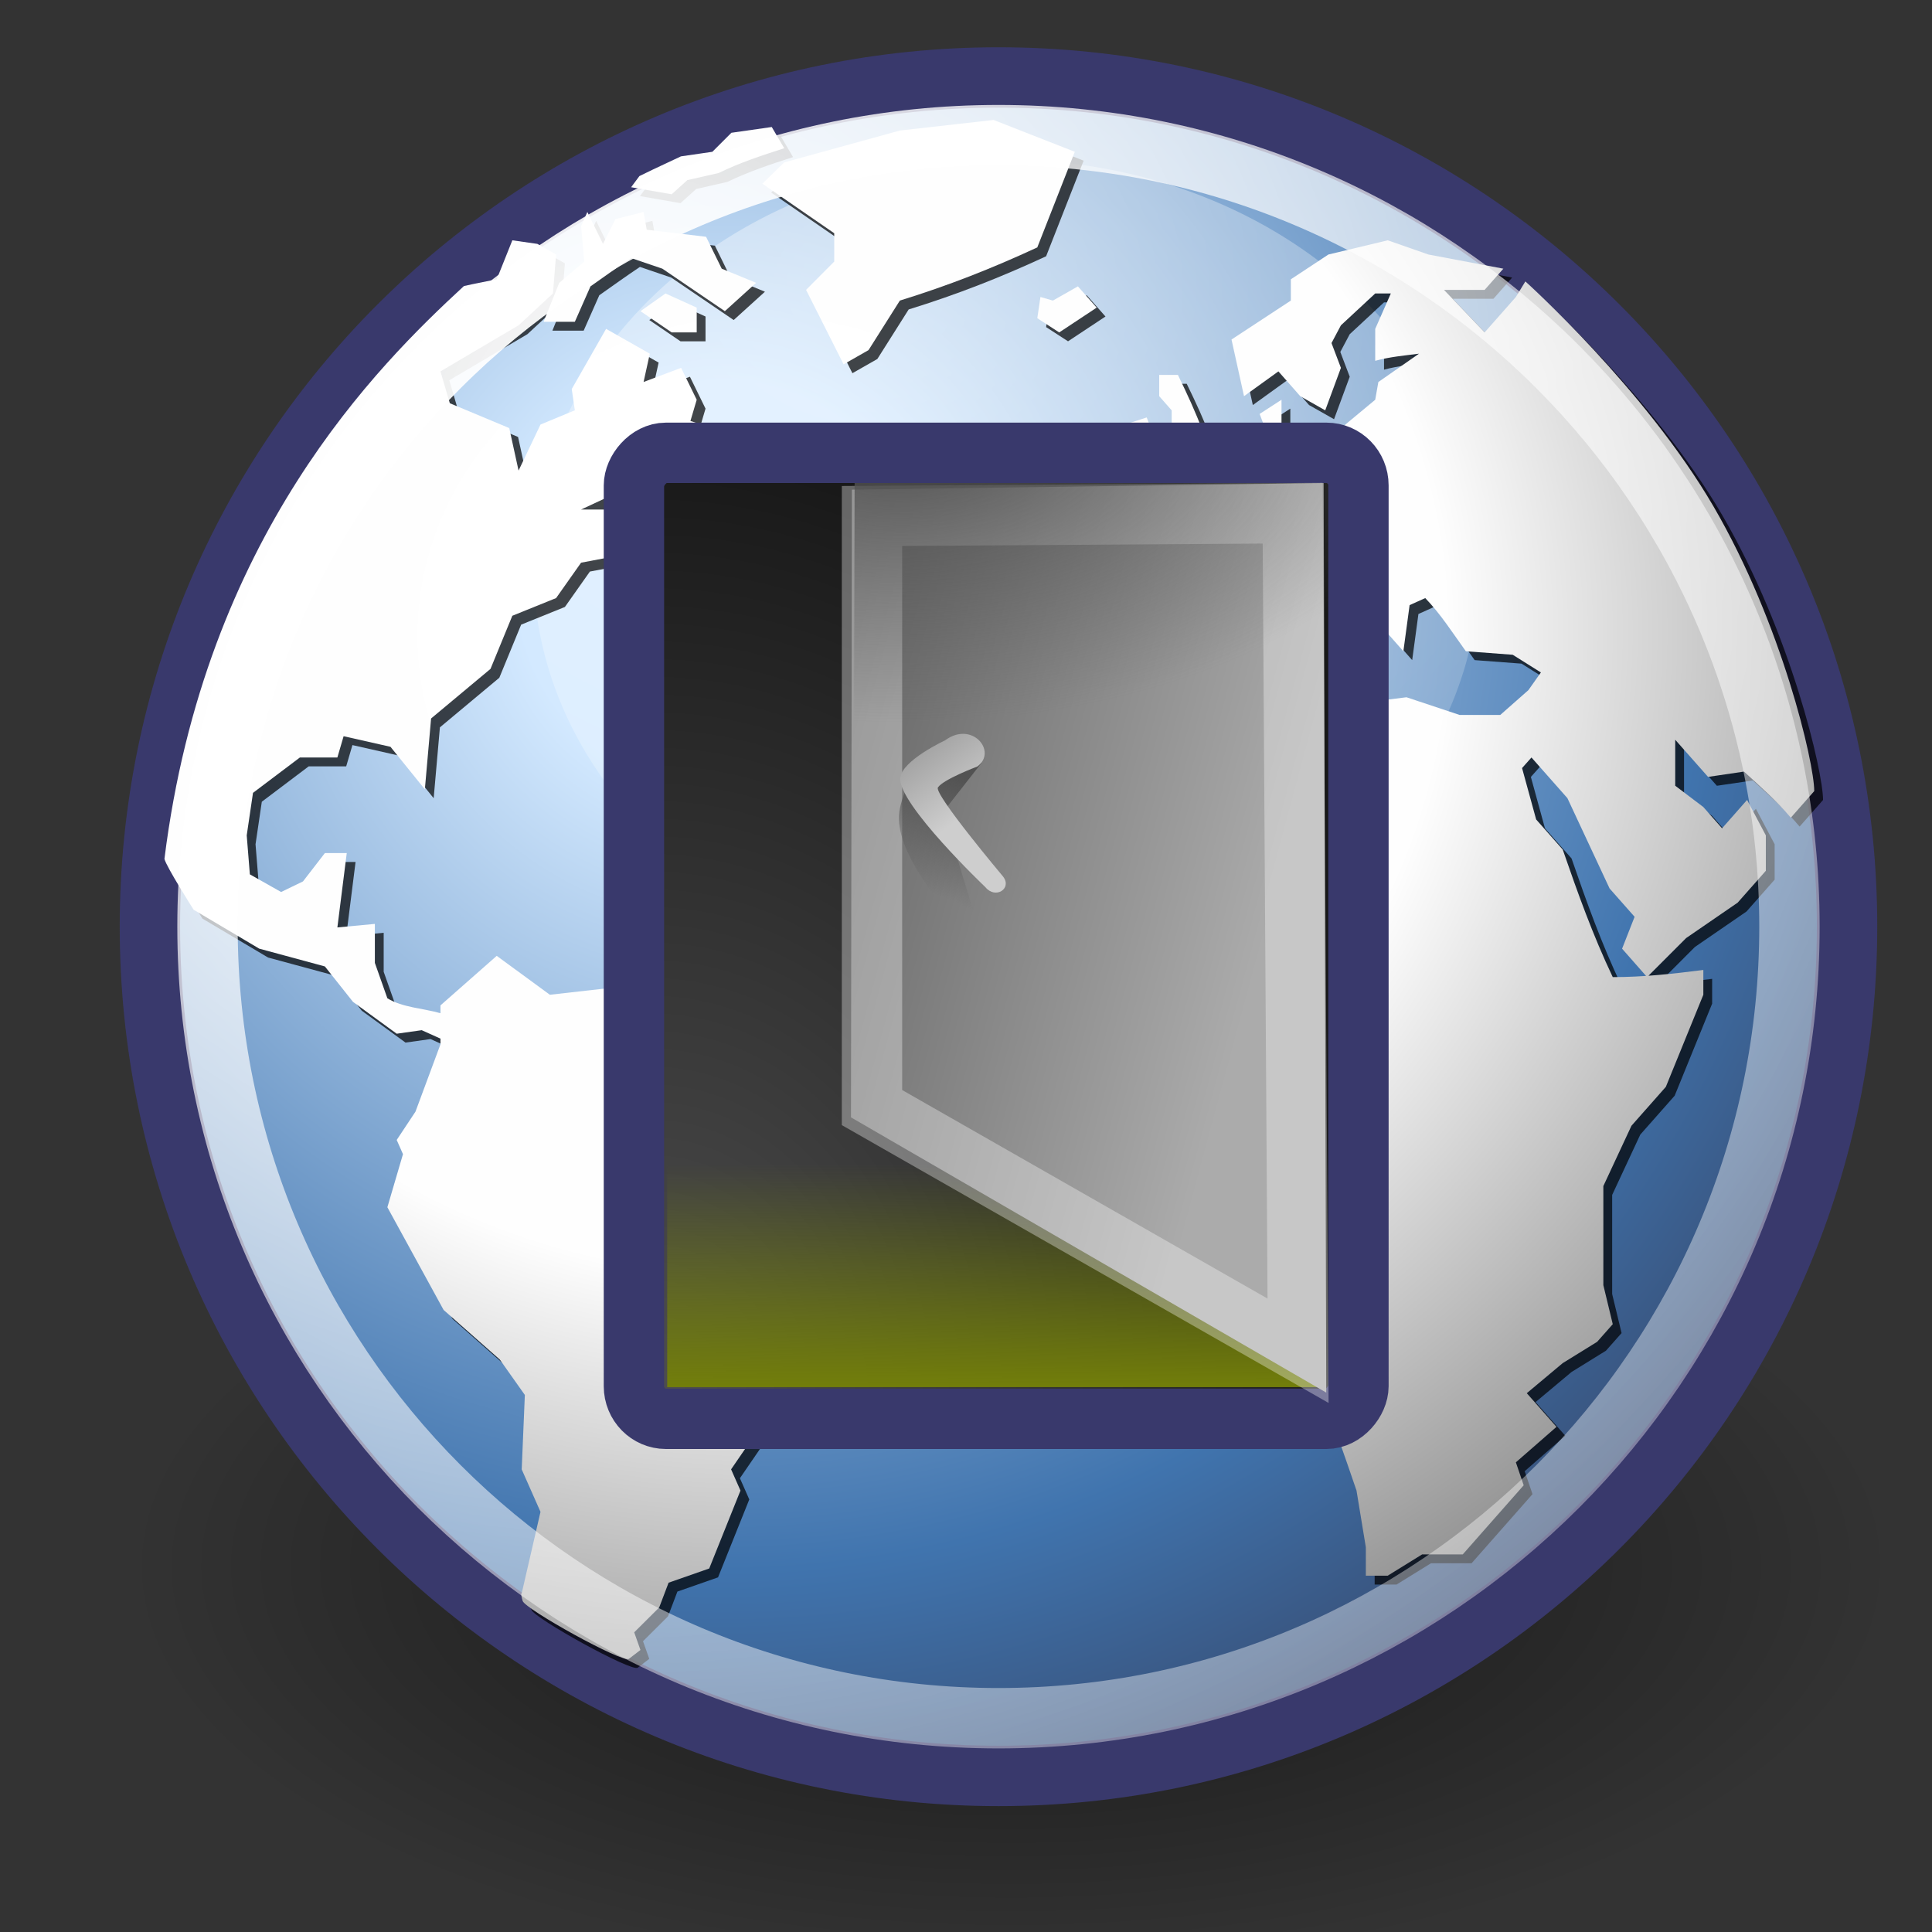<?xml version="1.0" encoding="UTF-8" standalone="no"?>
<!-- Created with Inkscape (http://www.inkscape.org/) -->
<svg
   xmlns:dc="http://purl.org/dc/elements/1.1/"
   xmlns:cc="http://web.resource.org/cc/"
   xmlns:rdf="http://www.w3.org/1999/02/22-rdf-syntax-ns#"
   xmlns:svg="http://www.w3.org/2000/svg"
   xmlns="http://www.w3.org/2000/svg"
   xmlns:xlink="http://www.w3.org/1999/xlink"
   xmlns:sodipodi="http://sodipodi.sourceforge.net/DTD/sodipodi-0.dtd"
   xmlns:inkscape="http://www.inkscape.org/namespaces/inkscape"
   width="32"
   height="32"
   id="svg3440"
   sodipodi:version="0.32"
   inkscape:version="0.45"
   sodipodi:docbase="/home/jimmac/src/cvs/gnome/nld-ui/trunk/tango-yast2-theme/icons/32x32/apps"
   sodipodi:docname="yast-proxy.svg"
   inkscape:output_extension="org.inkscape.output.svg.inkscape"
   version="1.0">
  <rect width="100%" height="100%" fill="#333333" stroke="none"/>
  <defs
     id="defs3">
    <linearGradient
       id="linearGradient9830">
      <stop
         id="stop9832"
         offset="0"
         style="stop-color:#505050;stop-opacity:1;" />
      <stop
         id="stop9834"
         offset="1"
         style="stop-color:#181818;stop-opacity:1;" />
    </linearGradient>
    <radialGradient
       gradientUnits="userSpaceOnUse"
       gradientTransform="matrix(0.757,0,0,1.007,-81.778,-17.145)"
       r="16.322"
       fy="40.545"
       fx="93.78"
       cy="40.545"
       cx="93.78"
       id="radialGradient9836"
       xlink:href="#linearGradient9830"
       inkscape:collect="always" />
    <linearGradient
       id="linearGradient9842"
       inkscape:collect="always">
      <stop
         id="stop9844"
         offset="0"
         style="stop-color:#727e0a;stop-opacity:1;" />
      <stop
         id="stop9846"
         offset="1"
         style="stop-color:#727e0a;stop-opacity:0;" />
    </linearGradient>
    <linearGradient
       gradientTransform="matrix(0.36,0,0,0.237,-27.138,12.613)"
       gradientUnits="userSpaceOnUse"
       y2="28.113"
       x2="30.936"
       y1="43.757"
       x1="30.936"
       id="linearGradient9848"
       xlink:href="#linearGradient9842"
       inkscape:collect="always" />
    <linearGradient
       id="linearGradient9854">
      <stop
         id="stop9856"
         offset="0"
         style="stop-color:#4e4e4e;stop-opacity:1;" />
      <stop
         id="stop9858"
         offset="1"
         style="stop-color:#ababab;stop-opacity:1;" />
    </linearGradient>
    <linearGradient
       gradientUnits="userSpaceOnUse"
       y2="27.759"
       x2="18.031"
       y1="19.804"
       x1="46.846"
       id="linearGradient9864"
       xlink:href="#linearGradient9854"
       inkscape:collect="always"
       gradientTransform="matrix(-0.359,0,0,0.368,27.015,6.876)" />
    <linearGradient
       id="linearGradient9868">
      <stop
         style="stop-color:#4e4e4e;stop-opacity:1;"
         offset="0"
         id="stop9870" />
      <stop
         style="stop-color:#616161;stop-opacity:0;"
         offset="1"
         id="stop9872" />
    </linearGradient>
    <radialGradient
       gradientUnits="userSpaceOnUse"
       gradientTransform="matrix(-0.921,0,0,0.5,40.591,3.536)"
       r="9.723"
       fy="7.14"
       fx="27.884"
       cy="7.14"
       cx="27.884"
       id="radialGradient9876"
       xlink:href="#linearGradient9868"
       inkscape:collect="always" />
    <linearGradient
       id="linearGradient9880"
       inkscape:collect="always">
      <stop
         id="stop9882"
         offset="0"
         style="stop-color:#525252;stop-opacity:1;" />
      <stop
         id="stop9884"
         offset="1"
         style="stop-color:#525252;stop-opacity:0;" />
    </linearGradient>
    <linearGradient
       gradientTransform="matrix(-0.332,0,0,0.332,26.48,6.495)"
       gradientUnits="userSpaceOnUse"
       y2="24.765"
       x2="34.007"
       y1="19.108"
       x1="31.853"
       id="linearGradient9886"
       xlink:href="#linearGradient9880"
       inkscape:collect="always" />
    <linearGradient
       id="linearGradient9896">
      <stop
         id="stop9898"
         offset="0"
         style="stop-color:#cecece;stop-opacity:1;" />
      <stop
         id="stop9900"
         offset="1"
         style="stop-color:#9e9e9e;stop-opacity:1;" />
    </linearGradient>
    <linearGradient
       gradientUnits="userSpaceOnUse"
       y2="18.064"
       x2="33.711"
       y1="21.511"
       x1="31.079"
       id="linearGradient9902"
       xlink:href="#linearGradient9896"
       inkscape:collect="always"
       gradientTransform="matrix(-0.332,0,0,0.332,26.109,6.495)" />
    <linearGradient
       id="linearGradient4750">
      <stop
         style="stop-color:#ffffff;stop-opacity:1;"
         offset="0"
         id="stop4752" />
      <stop
         style="stop-color:#fefefe;stop-opacity:1;"
         offset="0.379"
         id="stop4758" />
      <stop
         style="stop-color:#1d1d1d;stop-opacity:1;"
         offset="1"
         id="stop4754" />
    </linearGradient>
    <linearGradient
       inkscape:collect="always"
       id="linearGradient4350">
      <stop
         style="stop-color:#ffffff;stop-opacity:1;"
         offset="0"
         id="stop4352" />
      <stop
         style="stop-color:#ffffff;stop-opacity:0;"
         offset="1"
         id="stop4354" />
    </linearGradient>
    <linearGradient
       id="linearGradient4126">
      <stop
         style="stop-color:#ffffff;stop-opacity:1;"
         offset="0"
         id="stop4128" />
      <stop
         style="stop-color:#ffffff;stop-opacity:0.165;"
         offset="1"
         id="stop4130" />
    </linearGradient>
    <linearGradient
       inkscape:collect="always"
       id="linearGradient4114">
      <stop
         style="stop-color:#000000;stop-opacity:1;"
         offset="0"
         id="stop4116" />
      <stop
         style="stop-color:#000000;stop-opacity:0;"
         offset="1"
         id="stop4118" />
    </linearGradient>
    <linearGradient
       id="linearGradient3962">
      <stop
         style="stop-color:#d3e9ff;stop-opacity:1;"
         offset="0"
         id="stop3964" />
      <stop
         style="stop-color:#d3e9ff;stop-opacity:1;"
         offset="0.155"
         id="stop4134" />
      <stop
         style="stop-color:#4074ae;stop-opacity:1;"
         offset="0.75"
         id="stop4346" />
      <stop
         style="stop-color:#36486c;stop-opacity:1;"
         offset="1"
         id="stop3966" />
    </linearGradient>
    <radialGradient
       inkscape:collect="always"
       xlink:href="#linearGradient3962"
       id="radialGradient3968"
       gradientTransform="matrix(0.725,0,0,0.725,-1.271,-1.688)"
       cx="18.248"
       cy="15.716"
       fx="18.248"
       fy="15.716"
       r="29.993"
       gradientUnits="userSpaceOnUse" />
    <radialGradient
       inkscape:collect="always"
       xlink:href="#linearGradient4114"
       id="radialGradient4120"
       gradientTransform="scale(1.644,0.608)"
       cx="15.116"
       cy="63.965"
       fx="15.116"
       fy="63.965"
       r="12.289"
       gradientUnits="userSpaceOnUse" />
    <radialGradient
       inkscape:collect="always"
       xlink:href="#linearGradient4126"
       id="radialGradient4132"
       gradientTransform="matrix(0.712,0,0,0.712,-0.949,-1.381)"
       cx="15.601"
       cy="12.142"
       fx="15.601"
       fy="12.142"
       r="43.527"
       gradientUnits="userSpaceOnUse" />
    <radialGradient
       inkscape:collect="always"
       xlink:href="#linearGradient4350"
       id="radialGradient4356"
       gradientTransform="scale(1.18,0.848)"
       cx="11.827"
       cy="10.476"
       fx="11.827"
       fy="10.476"
       r="32.665"
       gradientUnits="userSpaceOnUse" />
    <radialGradient
       inkscape:collect="always"
       xlink:href="#linearGradient4750"
       id="radialGradient4756"
       gradientTransform="scale(1.037,0.964)"
       cx="18.634"
       cy="17.486"
       fx="18.934"
       fy="17.81"
       r="40.693"
       gradientUnits="userSpaceOnUse" />
    <radialGradient
       r="40.693"
       fy="17.81"
       fx="18.934"
       cy="17.486"
       cx="18.634"
       gradientTransform="scale(1.037,0.964)"
       gradientUnits="userSpaceOnUse"
       id="radialGradient1460"
       xlink:href="#linearGradient4750"
       inkscape:collect="always" />
    <radialGradient
       r="40.693"
       fy="17.81"
       fx="18.934"
       cy="17.486"
       cx="18.634"
       gradientTransform="scale(1.037,0.964)"
       gradientUnits="userSpaceOnUse"
       id="radialGradient1462"
       xlink:href="#linearGradient4750"
       inkscape:collect="always" />
    <radialGradient
       r="40.693"
       fy="17.81"
       fx="18.934"
       cy="17.486"
       cx="18.634"
       gradientTransform="scale(1.037,0.964)"
       gradientUnits="userSpaceOnUse"
       id="radialGradient1466"
       xlink:href="#linearGradient4750"
       inkscape:collect="always" />
    <radialGradient
       r="40.693"
       fy="17.81"
       fx="18.934"
       cy="17.486"
       cx="18.634"
       gradientTransform="scale(1.037,0.964)"
       gradientUnits="userSpaceOnUse"
       id="radialGradient1468"
       xlink:href="#linearGradient4750"
       inkscape:collect="always" />
    <radialGradient
       r="40.693"
       fy="17.81"
       fx="18.934"
       cy="17.486"
       cx="18.634"
       gradientTransform="scale(1.037,0.964)"
       gradientUnits="userSpaceOnUse"
       id="radialGradient1470"
       xlink:href="#linearGradient4750"
       inkscape:collect="always" />
    <radialGradient
       r="40.693"
       fy="17.81"
       fx="18.934"
       cy="17.486"
       cx="18.634"
       gradientTransform="scale(1.037,0.964)"
       gradientUnits="userSpaceOnUse"
       id="radialGradient1474"
       xlink:href="#linearGradient4750"
       inkscape:collect="always" />
    <radialGradient
       r="40.693"
       fy="17.81"
       fx="18.934"
       cy="17.486"
       cx="18.634"
       gradientTransform="scale(1.037,0.964)"
       gradientUnits="userSpaceOnUse"
       id="radialGradient1476"
       xlink:href="#linearGradient4750"
       inkscape:collect="always" />
    <radialGradient
       r="40.693"
       fy="17.81"
       fx="18.934"
       cy="17.486"
       cx="18.634"
       gradientTransform="scale(1.037,0.964)"
       gradientUnits="userSpaceOnUse"
       id="radialGradient1478"
       xlink:href="#linearGradient4750"
       inkscape:collect="always" />
    <radialGradient
       r="40.693"
       fy="17.81"
       fx="18.934"
       cy="17.486"
       cx="18.634"
       gradientTransform="scale(1.037,0.964)"
       gradientUnits="userSpaceOnUse"
       id="radialGradient1482"
       xlink:href="#linearGradient4750"
       inkscape:collect="always" />
    <radialGradient
       r="40.693"
       fy="17.81"
       fx="18.934"
       cy="17.486"
       cx="18.634"
       gradientTransform="scale(1.037,0.964)"
       gradientUnits="userSpaceOnUse"
       id="radialGradient1484"
       xlink:href="#linearGradient4750"
       inkscape:collect="always" />
    <radialGradient
       r="40.693"
       fy="17.81"
       fx="18.934"
       cy="17.486"
       cx="18.634"
       gradientTransform="scale(1.037,0.964)"
       gradientUnits="userSpaceOnUse"
       id="radialGradient1486"
       xlink:href="#linearGradient4750"
       inkscape:collect="always" />
    <radialGradient
       r="40.693"
       fy="17.81"
       fx="18.934"
       cy="17.486"
       cx="18.634"
       gradientTransform="scale(1.037,0.964)"
       gradientUnits="userSpaceOnUse"
       id="radialGradient1490"
       xlink:href="#linearGradient4750"
       inkscape:collect="always" />
    <radialGradient
       r="40.693"
       fy="17.81"
       fx="18.934"
       cy="17.486"
       cx="18.634"
       gradientTransform="scale(1.037,0.964)"
       gradientUnits="userSpaceOnUse"
       id="radialGradient1492"
       xlink:href="#linearGradient4750"
       inkscape:collect="always" />
    <radialGradient
       r="40.693"
       fy="17.81"
       fx="18.934"
       cy="17.486"
       cx="18.634"
       gradientTransform="scale(1.037,0.964)"
       gradientUnits="userSpaceOnUse"
       id="radialGradient1494"
       xlink:href="#linearGradient4750"
       inkscape:collect="always" />
    <radialGradient
       r="40.693"
       fy="17.81"
       fx="18.934"
       cy="17.486"
       cx="18.634"
       gradientTransform="scale(1.037,0.964)"
       gradientUnits="userSpaceOnUse"
       id="radialGradient1498"
       xlink:href="#linearGradient4750"
       inkscape:collect="always" />
    <radialGradient
       r="40.693"
       fy="17.81"
       fx="18.934"
       cy="17.486"
       cx="18.634"
       gradientTransform="scale(1.037,0.964)"
       gradientUnits="userSpaceOnUse"
       id="radialGradient1500"
       xlink:href="#linearGradient4750"
       inkscape:collect="always" />
    <radialGradient
       r="40.693"
       fy="17.81"
       fx="18.934"
       cy="17.486"
       cx="18.634"
       gradientTransform="scale(1.037,0.964)"
       gradientUnits="userSpaceOnUse"
       id="radialGradient1502"
       xlink:href="#linearGradient4750"
       inkscape:collect="always" />
    <radialGradient
       r="40.693"
       fy="17.81"
       fx="18.934"
       cy="17.486"
       cx="18.634"
       gradientTransform="scale(1.037,0.964)"
       gradientUnits="userSpaceOnUse"
       id="radialGradient1506"
       xlink:href="#linearGradient4750"
       inkscape:collect="always" />
    <radialGradient
       r="40.693"
       fy="17.81"
       fx="18.934"
       cy="17.486"
       cx="18.634"
       gradientTransform="scale(1.037,0.964)"
       gradientUnits="userSpaceOnUse"
       id="radialGradient1508"
       xlink:href="#linearGradient4750"
       inkscape:collect="always" />
    <radialGradient
       r="40.693"
       fy="17.81"
       fx="18.934"
       cy="17.486"
       cx="18.634"
       gradientTransform="scale(1.037,0.964)"
       gradientUnits="userSpaceOnUse"
       id="radialGradient1510"
       xlink:href="#linearGradient4750"
       inkscape:collect="always" />
    <radialGradient
       r="40.693"
       fy="17.81"
       fx="18.934"
       cy="17.486"
       cx="18.634"
       gradientTransform="scale(1.037,0.964)"
       gradientUnits="userSpaceOnUse"
       id="radialGradient1514"
       xlink:href="#linearGradient4750"
       inkscape:collect="always" />
    <radialGradient
       r="40.693"
       fy="17.81"
       fx="18.934"
       cy="17.486"
       cx="18.634"
       gradientTransform="scale(1.037,0.964)"
       gradientUnits="userSpaceOnUse"
       id="radialGradient1516"
       xlink:href="#linearGradient4750"
       inkscape:collect="always" />
    <radialGradient
       r="40.693"
       fy="17.81"
       fx="18.934"
       cy="17.486"
       cx="18.634"
       gradientTransform="scale(1.037,0.964)"
       gradientUnits="userSpaceOnUse"
       id="radialGradient1518"
       xlink:href="#linearGradient4750"
       inkscape:collect="always" />
    <radialGradient
       r="40.693"
       fy="17.81"
       fx="18.934"
       cy="17.486"
       cx="18.634"
       gradientTransform="scale(1.037,0.964)"
       gradientUnits="userSpaceOnUse"
       id="radialGradient1522"
       xlink:href="#linearGradient4750"
       inkscape:collect="always" />
    <radialGradient
       r="40.693"
       fy="17.81"
       fx="18.934"
       cy="17.486"
       cx="18.634"
       gradientTransform="scale(1.037,0.964)"
       gradientUnits="userSpaceOnUse"
       id="radialGradient1524"
       xlink:href="#linearGradient4750"
       inkscape:collect="always" />
    <radialGradient
       r="40.693"
       fy="17.81"
       fx="18.934"
       cy="17.486"
       cx="18.634"
       gradientTransform="scale(1.037,0.964)"
       gradientUnits="userSpaceOnUse"
       id="radialGradient1526"
       xlink:href="#linearGradient4750"
       inkscape:collect="always" />
    <radialGradient
       r="40.693"
       fy="17.81"
       fx="18.934"
       cy="17.486"
       cx="18.634"
       gradientTransform="scale(1.037,0.964)"
       gradientUnits="userSpaceOnUse"
       id="radialGradient1528"
       xlink:href="#linearGradient4750"
       inkscape:collect="always" />
    <radialGradient
       r="40.693"
       fy="17.81"
       fx="18.934"
       cy="17.486"
       cx="18.634"
       gradientTransform="scale(1.037,0.964)"
       gradientUnits="userSpaceOnUse"
       id="radialGradient1530"
       xlink:href="#linearGradient4750"
       inkscape:collect="always" />
    <radialGradient
       r="40.693"
       fy="17.81"
       fx="18.934"
       cy="17.486"
       cx="18.634"
       gradientTransform="scale(1.037,0.964)"
       gradientUnits="userSpaceOnUse"
       id="radialGradient1532"
       xlink:href="#linearGradient4750"
       inkscape:collect="always" />
    <radialGradient
       r="40.693"
       fy="17.81"
       fx="18.934"
       cy="17.486"
       cx="18.634"
       gradientTransform="scale(1.037,0.964)"
       gradientUnits="userSpaceOnUse"
       id="radialGradient1534"
       xlink:href="#linearGradient4750"
       inkscape:collect="always" />
    <radialGradient
       r="40.693"
       fy="17.81"
       fx="18.934"
       cy="17.486"
       cx="18.634"
       gradientTransform="scale(1.037,0.964)"
       gradientUnits="userSpaceOnUse"
       id="radialGradient1536"
       xlink:href="#linearGradient4750"
       inkscape:collect="always" />
    <radialGradient
       r="40.693"
       fy="17.81"
       fx="18.934"
       cy="17.486"
       cx="18.634"
       gradientTransform="scale(1.037,0.964)"
       gradientUnits="userSpaceOnUse"
       id="radialGradient1538"
       xlink:href="#linearGradient4750"
       inkscape:collect="always" />
    <radialGradient
       r="40.693"
       fy="17.81"
       fx="18.934"
       cy="17.486"
       cx="18.634"
       gradientTransform="scale(1.037,0.964)"
       gradientUnits="userSpaceOnUse"
       id="radialGradient1540"
       xlink:href="#linearGradient4750"
       inkscape:collect="always" />
    <radialGradient
       r="40.693"
       fy="17.81"
       fx="18.934"
       cy="17.486"
       cx="18.634"
       gradientTransform="scale(1.037,0.964)"
       gradientUnits="userSpaceOnUse"
       id="radialGradient1542"
       xlink:href="#linearGradient4750"
       inkscape:collect="always" />
    <radialGradient
       r="40.693"
       fy="17.81"
       fx="18.934"
       cy="17.486"
       cx="18.634"
       gradientTransform="scale(1.037,0.964)"
       gradientUnits="userSpaceOnUse"
       id="radialGradient1544"
       xlink:href="#linearGradient4750"
       inkscape:collect="always" />
    <radialGradient
       r="40.693"
       fy="17.81"
       fx="18.934"
       cy="17.486"
       cx="18.634"
       gradientTransform="scale(1.037,0.964)"
       gradientUnits="userSpaceOnUse"
       id="radialGradient1546"
       xlink:href="#linearGradient4750"
       inkscape:collect="always" />
    <radialGradient
       r="40.693"
       fy="17.81"
       fx="18.934"
       cy="17.486"
       cx="18.634"
       gradientTransform="scale(1.037,0.964)"
       gradientUnits="userSpaceOnUse"
       id="radialGradient1550"
       xlink:href="#linearGradient4750"
       inkscape:collect="always" />
    <radialGradient
       r="40.693"
       fy="17.81"
       fx="18.934"
       cy="17.486"
       cx="18.634"
       gradientTransform="scale(1.037,0.964)"
       gradientUnits="userSpaceOnUse"
       id="radialGradient1552"
       xlink:href="#linearGradient4750"
       inkscape:collect="always" />
    <radialGradient
       r="40.693"
       fy="17.81"
       fx="18.934"
       cy="17.486"
       cx="18.634"
       gradientTransform="scale(1.037,0.964)"
       gradientUnits="userSpaceOnUse"
       id="radialGradient1554"
       xlink:href="#linearGradient4750"
       inkscape:collect="always" />
    <radialGradient
       r="40.693"
       fy="17.81"
       fx="18.934"
       cy="17.486"
       cx="18.634"
       gradientTransform="scale(1.037,0.964)"
       gradientUnits="userSpaceOnUse"
       id="radialGradient1558"
       xlink:href="#linearGradient4750"
       inkscape:collect="always" />
  </defs>
  <sodipodi:namedview
     id="base"
     pagecolor="#ffffff"
     bordercolor="#666666"
     borderopacity="0.173"
     inkscape:pageopacity="0.0"
     inkscape:pageshadow="2"
     inkscape:zoom="1"
     inkscape:cx="28.057879"
     inkscape:cy="20.635616"
     inkscape:current-layer="layer1"
     showgrid="false"
     inkscape:grid-bbox="true"
     inkscape:document-units="px"
     inkscape:window-width="872"
     inkscape:window-height="695"
     inkscape:window-x="726"
     inkscape:window-y="299"
     inkscape:showpageshadow="false"
     width="32px"
     height="32px" />
  <g
     id="layer1"
     inkscape:label="Layer 1"
     inkscape:groupmode="layer">
    <path
       sodipodi:type="arc"
       style="opacity:0.583;fill:url(#radialGradient4120);fill-opacity:1;stroke:none;stroke-opacity:1"
       id="path4112"
       sodipodi:cx="24.849752"
       sodipodi:cy="38.908627"
       sodipodi:rx="20.203051"
       sodipodi:ry="7.4751287"
       d="M 45.053 38.909 A 20.203 7.475 0 1 1  4.647,38.909 A 20.203 7.475 0 1 1  45.053 38.909 z"
       transform="matrix(0.725,0,0,0.902,-1.271,-9.139)" />
    <path
       style="fill:url(#radialGradient3968);fill-opacity:1;fill-rule:nonzero;stroke:#39396c;stroke-width:1;stroke-miterlimit:4;stroke-opacity:1"
       d="M 30.593,15.348 C 30.593,23.117 24.3,29.415 16.538,29.415 C 8.776,29.415 2.483,23.117 2.483,15.348 C 2.483,7.58 8.776,1.283 16.538,1.283 C 24.3,1.283 30.593,7.58 30.593,15.348 L 30.593,15.348 z "
       id="path3214" />
    <path
       sodipodi:type="arc"
       style="opacity:0.422;fill:url(#radialGradient4356);fill-opacity:1;stroke:none;stroke-opacity:1"
       id="path4348"
       sodipodi:cx="17.778685"
       sodipodi:cy="15.271057"
       sodipodi:rx="12.929953"
       sodipodi:ry="9.2934036"
       d="M 30.709 15.271 A 12.93 9.293 0 1 1  4.849,15.271 A 12.93 9.293 0 1 1  30.709 15.271 z"
       transform="matrix(0.606,0,0,0.725,5.896,-1.688)" />
    <g
       id="g4136"
       style="fill:#000000;fill-opacity:0.713;fill-rule:nonzero;stroke:none;stroke-miterlimit:4"
       transform="matrix(0.712,0,0,0.713,-1.183,-1.519)">
      <g
         id="g4138">
        <g
           id="g4142">
          <path
             d="M 44.071,20.714 C 44.071,20.977 44.071,20.714 44.071,20.714 L 43.526,21.332 C 43.192,20.938 42.817,20.607 42.437,20.261 L 41.601,20.384 L 40.837,19.521 L 40.837,20.589 L 41.491,21.084 L 41.927,21.578 L 42.509,20.919 C 42.655,21.194 42.8,21.468 42.945,21.743 L 42.945,22.565 L 42.29,23.305 L 41.091,24.128 L 40.183,25.035 L 39.601,24.375 L 39.892,23.634 L 39.31,22.976 L 38.329,20.878 L 37.493,19.933 L 37.274,20.179 L 37.602,21.373 L 38.22,22.072 C 38.572,23.089 38.921,24.062 39.384,25.035 C 40.102,25.035 40.778,24.959 41.491,24.869 L 41.491,25.445 L 40.619,27.584 L 39.819,28.488 L 39.165,29.889 C 39.165,30.656 39.165,31.424 39.165,32.191 L 39.384,33.098 L 39.02,33.508 L 38.22,34.002 L 37.384,34.701 L 38.075,35.483 L 37.13,36.307 L 37.312,36.84 L 35.894,38.446 L 34.949,38.446 L 34.149,38.94 L 33.64,38.94 L 33.64,38.281 L 33.423,36.963 C 33.142,36.137 32.849,35.316 32.551,34.496 C 32.551,33.891 32.587,33.291 32.623,32.686 L 32.987,31.863 L 32.477,30.875 L 32.515,29.518 L 31.823,28.736 L 32.169,27.605 L 31.606,26.967 L 30.624,26.967 L 30.297,26.597 L 29.316,27.215 L 28.916,26.761 L 28.007,27.543 C 27.39,26.843 26.771,26.144 26.153,25.445 L 25.427,23.716 L 26.081,22.73 L 25.718,22.319 L 26.517,20.425 C 27.173,19.609 27.858,18.826 28.552,18.04 L 29.788,17.711 L 31.169,17.547 L 32.114,17.794 L 33.459,19.15 L 33.932,18.616 L 34.585,18.534 L 35.821,18.945 L 36.767,18.945 L 37.421,18.369 L 37.712,17.958 L 37.057,17.547 L 35.966,17.465 C 35.663,17.045 35.382,16.603 35.022,16.23 L 34.658,16.394 L 34.513,17.465 L 33.858,16.724 L 33.714,15.9 L 32.987,15.326 L 32.695,15.326 L 33.423,16.148 L 33.132,16.888 L 32.551,17.052 L 32.914,16.312 L 32.259,15.984 L 31.678,15.326 L 30.587,15.572 L 30.442,15.9 L 29.788,16.312 L 29.425,17.218 L 28.516,17.67 L 28.116,17.218 L 27.68,17.218 L 27.68,15.736 L 28.626,15.242 L 29.352,15.242 L 29.206,14.667 L 28.626,14.091 L 29.606,13.885 L 30.151,13.268 L 30.587,12.527 L 31.387,12.527 L 31.169,11.952 L 31.678,11.623 L 31.678,12.281 L 32.768,12.527 L 33.858,11.623 L 33.931,11.211 L 34.876,10.553 C 34.534,10.596 34.192,10.627 33.858,10.718 L 33.858,9.977 L 34.221,9.154 L 33.858,9.154 L 33.06,9.894 L 32.841,10.306 L 33.06,10.882 L 32.695,11.869 L 32.114,11.54 L 31.606,10.964 L 30.806,11.54 L 30.515,10.224 L 31.895,9.319 L 31.895,8.825 L 32.769,8.249 L 34.149,7.919 L 35.095,8.249 L 36.839,8.578 L 36.403,9.071 L 35.458,9.071 L 36.403,10.059 L 37.13,9.236 L 37.351,8.874 C 37.351,8.874 40.138,11.373 41.73,14.105 C 43.323,16.838 44.071,20.06 44.071,20.714 z "
             id="path4144" />
        </g>
      </g>
      <g
         id="g4146">
        <g
           id="g4150">
          <path
             d="M 26.07,9.236 L 25.997,9.729 L 26.507,10.059 L 27.378,9.483 L 26.942,8.989 L 26.36,9.319 L 26.07,9.236"
             id="path4152" />
        </g>
      </g>
      <g
         id="g4154">
        <g
           id="g4158">
          <path
             d="M 26.87,5.863 L 24.98,5.123 L 22.8,5.369 L 20.109,6.109 L 19.601,6.604 L 21.273,7.755 L 21.273,8.413 L 20.618,9.071 L 21.491,10.8 L 22.071,10.47 L 22.8,9.319 C 23.923,8.972 24.93,8.578 25.997,8.084 L 26.87,5.863"
             id="path4160" />
        </g>
      </g>
      <g
         id="g4162">
        <g
           id="g4166">
          <path
             d="M 28.833,12.775 L 28.542,12.034 L 28.032,12.199 L 28.179,13.103 L 28.833,12.775"
             id="path4168" />
        </g>
      </g>
      <g
         id="g4170">
        <g
           id="g4174">
          <path
             d="M 29.123,12.609 L 28.977,13.597 L 29.777,13.432 L 30.358,12.857 L 29.85,12.363 C 29.679,11.908 29.482,11.483 29.268,11.046 L 28.833,11.046 L 28.833,11.54 L 29.123,11.869 L 29.123,12.609"
             id="path4176" />
        </g>
      </g>
      <g
         id="g4178">
        <g
           id="g4182">
          <path
             d="M 18.365,28.242 L 17.783,27.09 L 16.693,26.843 L 16.111,25.281 L 14.658,25.445 L 13.422,24.541 L 12.113,25.692 L 12.113,25.874 C 11.717,25.759 11.23,25.744 10.878,25.527 L 10.587,24.705 L 10.587,23.799 L 9.715,23.881 C 9.788,23.305 9.86,22.73 9.933,22.154 L 9.424,22.154 L 8.915,22.812 L 8.406,23.058 L 7.679,22.648 L 7.606,21.743 L 7.752,20.755 L 8.843,19.933 L 9.715,19.933 L 9.86,19.439 L 10.95,19.685 L 11.75,20.673 L 11.895,19.027 L 13.277,17.875 L 13.785,16.641 L 14.803,16.23 L 15.384,15.408 L 16.693,15.16 L 17.347,14.173 C 16.693,14.173 16.039,14.173 15.384,14.173 L 16.62,13.597 L 17.492,13.597 L 18.728,13.185 L 18.874,12.693 L 18.437,12.281 L 17.928,12.116 L 18.074,11.623 L 17.711,10.882 L 16.838,11.21 L 16.983,10.553 L 15.966,9.976 L 15.167,11.374 L 15.239,11.868 L 14.44,12.199 L 13.93,13.268 L 13.713,12.281 L 12.331,11.704 L 12.113,10.964 L 13.93,9.894 L 14.73,9.154 L 14.803,8.249 L 14.367,8.002 L 13.785,7.919 L 13.422,8.825 C 13.422,8.825 12.814,8.944 12.658,8.982 C 10.662,10.822 6.629,14.792 5.692,22.288 C 5.729,22.462 6.371,23.47 6.371,23.47 L 7.897,24.374 L 9.424,24.787 L 10.078,25.61 L 11.095,26.35 L 11.677,26.268 L 12.113,26.464 L 12.113,26.597 L 11.532,28.16 L 11.095,28.818 L 11.241,29.148 L 10.878,30.381 L 12.186,32.767 L 13.494,33.92 L 14.076,34.742 L 14.003,36.471 L 14.44,37.457 L 14.003,39.349 C 14.003,39.349 13.969,39.338 14.025,39.527 C 14.081,39.717 16.354,40.978 16.498,40.871 C 16.642,40.761 16.765,40.666 16.765,40.666 L 16.62,40.256 L 17.201,39.679 L 17.42,39.103 L 18.365,38.773 L 19.092,36.963 L 18.874,36.47 L 19.382,35.73 L 20.472,35.482 L 21.054,34.166 L 20.909,32.521 L 21.781,31.287 L 21.927,30.052 C 20.733,29.461 19.549,28.851 18.365,28.242"
             id="path4184" />
        </g>
      </g>
      <g
         id="g4186">
        <g
           id="g4190">
          <path
             d="M 16.766,9.565 L 17.492,10.059 L 18.074,10.059 L 18.074,9.483 L 17.348,9.154 L 16.766,9.565"
             id="path4192" />
        </g>
      </g>
      <g
         id="g4194">
        <g
           id="g4198">
          <path
             d="M 14.876,8.907 L 14.512,9.812 L 15.239,9.812 L 15.603,8.989 C 15.917,8.768 16.229,8.544 16.548,8.331 L 17.275,8.578 C 17.759,8.907 18.244,9.236 18.729,9.565 L 19.456,8.907 L 18.656,8.578 L 18.292,7.837 L 16.911,7.673 L 16.838,7.261 L 16.184,7.426 L 15.894,8.002 L 15.53,7.261 L 15.385,7.59 L 15.458,8.413 L 14.876,8.907"
             id="path4200" />
        </g>
      </g>
      <g
         id="g4202">
        <g
           style="opacity:0.75"
           id="g4204">
          <path
             id="path4206"
             d="" />
        </g>
        <g
           id="g4208">
          <path
             id="path4210"
             d="" />
        </g>
      </g>
      <g
         id="g4212">
        <g
           style="opacity:0.75"
           id="g4214">
          <path
             id="path4216"
             d="" />
        </g>
        <g
           id="g4218">
          <path
             id="path4220"
             d="" />
        </g>
      </g>
      <g
         id="g4222">
        <g
           id="g4226">
          <path
             d="M 17.492,6.85 L 17.856,6.521 L 18.583,6.356 C 19.081,6.114 19.581,5.951 20.11,5.78 L 19.82,5.287 L 18.881,5.421 L 18.438,5.863 L 17.707,5.969 L 17.057,6.274 L 16.741,6.427 L 16.548,6.686 L 17.492,6.85"
             id="path4228" />
        </g>
      </g>
      <g
         id="g4230">
        <g
           id="g4234">
          <path
             d="M 18.729,14.666 L 19.165,14.008 L 18.51,13.515 L 18.729,14.666"
             id="path4236" />
        </g>
      </g>
    </g>
    <g
       id="g3216"
       style="color:#000000;fill:url(#radialGradient1460);fill-opacity:1;fill-rule:nonzero;stroke:none;stroke-width:1.018;stroke-linecap:butt;stroke-linejoin:miter;marker:none;marker-start:none;marker-mid:none;marker-end:none;stroke-miterlimit:4;stroke-dashoffset:0;stroke-opacity:1;visibility:visible;display:inline;overflow:visible"
       transform="matrix(0.712,0,0,0.713,-1.329,-1.666)">
      <g
         id="g3218"
         style="color:#000000;fill:url(#radialGradient1462);marker:none;marker-start:none;marker-mid:none;marker-end:none;stroke-dashoffset:0;visibility:visible;display:inline;overflow:visible">
        <g
           id="g3222"
           style="color:#000000;fill:url(#radialGradient1466);marker:none;marker-start:none;marker-mid:none;marker-end:none;stroke-dashoffset:0;visibility:visible;display:inline;overflow:visible">
          <path
             d="M 44.071,20.714 C 44.071,20.977 44.071,20.714 44.071,20.714 L 43.526,21.332 C 43.192,20.938 42.817,20.607 42.437,20.261 L 41.601,20.384 L 40.837,19.521 L 40.837,20.589 L 41.491,21.084 L 41.927,21.578 L 42.509,20.919 C 42.655,21.194 42.8,21.468 42.945,21.743 L 42.945,22.565 L 42.29,23.305 L 41.091,24.128 L 40.183,25.035 L 39.601,24.375 L 39.892,23.634 L 39.31,22.976 L 38.329,20.878 L 37.493,19.933 L 37.274,20.179 L 37.602,21.373 L 38.22,22.072 C 38.572,23.089 38.921,24.062 39.384,25.035 C 40.102,25.035 40.778,24.959 41.491,24.869 L 41.491,25.445 L 40.619,27.584 L 39.819,28.488 L 39.165,29.889 C 39.165,30.656 39.165,31.424 39.165,32.191 L 39.384,33.098 L 39.02,33.508 L 38.22,34.002 L 37.384,34.701 L 38.075,35.483 L 37.13,36.307 L 37.312,36.84 L 35.894,38.446 L 34.949,38.446 L 34.149,38.94 L 33.64,38.94 L 33.64,38.281 L 33.423,36.963 C 33.142,36.137 32.849,35.316 32.551,34.496 C 32.551,33.891 32.587,33.291 32.623,32.686 L 32.987,31.863 L 32.477,30.875 L 32.515,29.518 L 31.823,28.736 L 32.169,27.605 L 31.606,26.967 L 30.624,26.967 L 30.297,26.597 L 29.316,27.215 L 28.916,26.761 L 28.007,27.543 C 27.39,26.843 26.771,26.144 26.153,25.445 L 25.427,23.716 L 26.081,22.73 L 25.718,22.319 L 26.517,20.425 C 27.173,19.609 27.858,18.826 28.552,18.04 L 29.788,17.711 L 31.169,17.547 L 32.114,17.794 L 33.459,19.15 L 33.932,18.616 L 34.585,18.534 L 35.821,18.945 L 36.767,18.945 L 37.421,18.369 L 37.712,17.958 L 37.057,17.547 L 35.966,17.465 C 35.663,17.045 35.382,16.603 35.022,16.23 L 34.658,16.394 L 34.513,17.465 L 33.858,16.724 L 33.714,15.9 L 32.987,15.326 L 32.695,15.326 L 33.423,16.148 L 33.132,16.888 L 32.551,17.052 L 32.914,16.312 L 32.259,15.984 L 31.678,15.326 L 30.587,15.572 L 30.442,15.9 L 29.788,16.312 L 29.425,17.218 L 28.516,17.67 L 28.116,17.218 L 27.68,17.218 L 27.68,15.736 L 28.626,15.242 L 29.352,15.242 L 29.206,14.667 L 28.626,14.091 L 29.606,13.885 L 30.151,13.268 L 30.587,12.527 L 31.387,12.527 L 31.169,11.952 L 31.678,11.623 L 31.678,12.281 L 32.768,12.527 L 33.858,11.623 L 33.931,11.211 L 34.876,10.553 C 34.534,10.596 34.192,10.627 33.858,10.718 L 33.858,9.977 L 34.221,9.154 L 33.858,9.154 L 33.06,9.894 L 32.841,10.306 L 33.06,10.882 L 32.695,11.869 L 32.114,11.54 L 31.606,10.964 L 30.806,11.54 L 30.515,10.224 L 31.895,9.319 L 31.895,8.825 L 32.769,8.249 L 34.149,7.919 L 35.095,8.249 L 36.839,8.578 L 36.403,9.071 L 35.458,9.071 L 36.403,10.059 L 37.13,9.236 L 37.351,8.874 C 37.351,8.874 40.138,11.373 41.73,14.105 C 43.323,16.838 44.071,20.06 44.071,20.714 z "
             id="path3224"
             style="color:#000000;fill:url(#radialGradient1468);marker:none;marker-start:none;marker-mid:none;marker-end:none;stroke-dashoffset:0;visibility:visible;display:inline;overflow:visible" />
        </g>
      </g>
      <g
         id="g3226"
         style="color:#000000;fill:url(#radialGradient1470);marker:none;marker-start:none;marker-mid:none;marker-end:none;stroke-dashoffset:0;visibility:visible;display:inline;overflow:visible">
        <g
           id="g3230"
           style="color:#000000;fill:url(#radialGradient1474);marker:none;marker-start:none;marker-mid:none;marker-end:none;stroke-dashoffset:0;visibility:visible;display:inline;overflow:visible">
          <path
             d="M 26.07,9.236 L 25.997,9.729 L 26.507,10.059 L 27.378,9.483 L 26.942,8.989 L 26.36,9.319 L 26.07,9.236"
             id="path3232"
             style="color:#000000;fill:url(#radialGradient1476);marker:none;marker-start:none;marker-mid:none;marker-end:none;stroke-dashoffset:0;visibility:visible;display:inline;overflow:visible" />
        </g>
      </g>
      <g
         id="g3234"
         style="color:#000000;fill:url(#radialGradient1478);marker:none;marker-start:none;marker-mid:none;marker-end:none;stroke-dashoffset:0;visibility:visible;display:inline;overflow:visible">
        <g
           id="g3238"
           style="color:#000000;fill:url(#radialGradient1482);marker:none;marker-start:none;marker-mid:none;marker-end:none;stroke-dashoffset:0;visibility:visible;display:inline;overflow:visible">
          <path
             d="M 26.87,5.863 L 24.98,5.123 L 22.8,5.369 L 20.109,6.109 L 19.601,6.604 L 21.273,7.755 L 21.273,8.413 L 20.618,9.071 L 21.491,10.8 L 22.071,10.47 L 22.8,9.319 C 23.923,8.972 24.93,8.578 25.997,8.084 L 26.87,5.863"
             id="path3240"
             style="color:#000000;fill:url(#radialGradient1484);marker:none;marker-start:none;marker-mid:none;marker-end:none;stroke-dashoffset:0;visibility:visible;display:inline;overflow:visible" />
        </g>
      </g>
      <g
         id="g3242"
         style="color:#000000;fill:url(#radialGradient1486);marker:none;marker-start:none;marker-mid:none;marker-end:none;stroke-dashoffset:0;visibility:visible;display:inline;overflow:visible">
        <g
           id="g3246"
           style="color:#000000;fill:url(#radialGradient1490);marker:none;marker-start:none;marker-mid:none;marker-end:none;stroke-dashoffset:0;visibility:visible;display:inline;overflow:visible">
          <path
             d="M 28.833,12.775 L 28.542,12.034 L 28.032,12.199 L 28.179,13.103 L 28.833,12.775"
             id="path3248"
             style="color:#000000;fill:url(#radialGradient1492);marker:none;marker-start:none;marker-mid:none;marker-end:none;stroke-dashoffset:0;visibility:visible;display:inline;overflow:visible" />
        </g>
      </g>
      <g
         id="g3250"
         style="color:#000000;fill:url(#radialGradient1494);marker:none;marker-start:none;marker-mid:none;marker-end:none;stroke-dashoffset:0;visibility:visible;display:inline;overflow:visible">
        <g
           id="g3254"
           style="color:#000000;fill:url(#radialGradient1498);marker:none;marker-start:none;marker-mid:none;marker-end:none;stroke-dashoffset:0;visibility:visible;display:inline;overflow:visible">
          <path
             d="M 29.123,12.609 L 28.977,13.597 L 29.777,13.432 L 30.358,12.857 L 29.85,12.363 C 29.679,11.908 29.482,11.483 29.268,11.046 L 28.833,11.046 L 28.833,11.54 L 29.123,11.869 L 29.123,12.609"
             id="path3256"
             style="color:#000000;fill:url(#radialGradient1500);marker:none;marker-start:none;marker-mid:none;marker-end:none;stroke-dashoffset:0;visibility:visible;display:inline;overflow:visible" />
        </g>
      </g>
      <g
         id="g3258"
         style="color:#000000;fill:url(#radialGradient1502);marker:none;marker-start:none;marker-mid:none;marker-end:none;stroke-dashoffset:0;visibility:visible;display:inline;overflow:visible">
        <g
           id="g3262"
           style="color:#000000;fill:url(#radialGradient1506);marker:none;marker-start:none;marker-mid:none;marker-end:none;stroke-dashoffset:0;visibility:visible;display:inline;overflow:visible">
          <path
             d="M 18.365,28.242 L 17.783,27.09 L 16.693,26.843 L 16.111,25.281 L 14.658,25.445 L 13.422,24.541 L 12.113,25.692 L 12.113,25.874 C 11.717,25.759 11.23,25.744 10.878,25.527 L 10.587,24.705 L 10.587,23.799 L 9.715,23.881 C 9.788,23.305 9.86,22.73 9.933,22.154 L 9.424,22.154 L 8.915,22.812 L 8.406,23.058 L 7.679,22.648 L 7.606,21.743 L 7.752,20.755 L 8.843,19.933 L 9.715,19.933 L 9.86,19.439 L 10.95,19.685 L 11.75,20.673 L 11.895,19.027 L 13.277,17.875 L 13.785,16.641 L 14.803,16.23 L 15.384,15.408 L 16.693,15.16 L 17.347,14.173 C 16.693,14.173 16.039,14.173 15.384,14.173 L 16.62,13.597 L 17.492,13.597 L 18.728,13.185 L 18.874,12.693 L 18.437,12.281 L 17.928,12.116 L 18.074,11.623 L 17.711,10.882 L 16.838,11.21 L 16.983,10.553 L 15.966,9.976 L 15.167,11.374 L 15.239,11.868 L 14.44,12.199 L 13.93,13.268 L 13.713,12.281 L 12.331,11.704 L 12.113,10.964 L 13.93,9.894 L 14.73,9.154 L 14.803,8.249 L 14.367,8.002 L 13.785,7.919 L 13.422,8.825 C 13.422,8.825 12.814,8.944 12.658,8.982 C 10.662,10.822 6.629,14.792 5.692,22.288 C 5.729,22.462 6.371,23.47 6.371,23.47 L 7.897,24.374 L 9.424,24.787 L 10.078,25.61 L 11.095,26.35 L 11.677,26.268 L 12.113,26.464 L 12.113,26.597 L 11.532,28.16 L 11.095,28.818 L 11.241,29.148 L 10.878,30.381 L 12.186,32.767 L 13.494,33.92 L 14.076,34.742 L 14.003,36.471 L 14.44,37.457 L 14.003,39.349 C 14.003,39.349 13.969,39.338 14.025,39.527 C 14.081,39.717 16.354,40.978 16.498,40.871 C 16.642,40.761 16.765,40.666 16.765,40.666 L 16.62,40.256 L 17.201,39.679 L 17.42,39.103 L 18.365,38.773 L 19.092,36.963 L 18.874,36.47 L 19.382,35.73 L 20.472,35.482 L 21.054,34.166 L 20.909,32.521 L 21.781,31.287 L 21.927,30.052 C 20.733,29.461 19.549,28.851 18.365,28.242"
             id="path3264"
             style="color:#000000;fill:url(#radialGradient1508);marker:none;marker-start:none;marker-mid:none;marker-end:none;stroke-dashoffset:0;visibility:visible;display:inline;overflow:visible" />
        </g>
      </g>
      <g
         id="g3266"
         style="color:#000000;fill:url(#radialGradient1510);marker:none;marker-start:none;marker-mid:none;marker-end:none;stroke-dashoffset:0;visibility:visible;display:inline;overflow:visible">
        <g
           id="g3270"
           style="color:#000000;fill:url(#radialGradient1514);marker:none;marker-start:none;marker-mid:none;marker-end:none;stroke-dashoffset:0;visibility:visible;display:inline;overflow:visible">
          <path
             d="M 16.766,9.565 L 17.492,10.059 L 18.074,10.059 L 18.074,9.483 L 17.348,9.154 L 16.766,9.565"
             id="path3272"
             style="color:#000000;fill:url(#radialGradient1516);marker:none;marker-start:none;marker-mid:none;marker-end:none;stroke-dashoffset:0;visibility:visible;display:inline;overflow:visible" />
        </g>
      </g>
      <g
         id="g3274"
         style="color:#000000;fill:url(#radialGradient1518);marker:none;marker-start:none;marker-mid:none;marker-end:none;stroke-dashoffset:0;visibility:visible;display:inline;overflow:visible">
        <g
           id="g3278"
           style="color:#000000;fill:url(#radialGradient1522);marker:none;marker-start:none;marker-mid:none;marker-end:none;stroke-dashoffset:0;visibility:visible;display:inline;overflow:visible">
          <path
             d="M 14.876,8.907 L 14.512,9.812 L 15.239,9.812 L 15.603,8.989 C 15.917,8.768 16.229,8.544 16.548,8.331 L 17.275,8.578 C 17.759,8.907 18.244,9.236 18.729,9.565 L 19.456,8.907 L 18.656,8.578 L 18.292,7.837 L 16.911,7.673 L 16.838,7.261 L 16.184,7.426 L 15.894,8.002 L 15.53,7.261 L 15.385,7.59 L 15.458,8.413 L 14.876,8.907"
             id="path3280"
             style="color:#000000;fill:url(#radialGradient1524);marker:none;marker-start:none;marker-mid:none;marker-end:none;stroke-dashoffset:0;visibility:visible;display:inline;overflow:visible" />
        </g>
      </g>
      <g
         id="g3282"
         style="color:#000000;fill:url(#radialGradient1526);marker:none;marker-start:none;marker-mid:none;marker-end:none;stroke-dashoffset:0;visibility:visible;display:inline;overflow:visible">
        <g
           style="opacity:0.75;color:#000000;fill:url(#radialGradient1528);marker:none;marker-start:none;marker-mid:none;marker-end:none;stroke-dashoffset:0;visibility:visible;display:inline;overflow:visible"
           id="g3284">
          <path
             d=""
             style="color:#000000;fill:url(#radialGradient1530);marker:none;marker-start:none;marker-mid:none;marker-end:none;stroke-dashoffset:0;visibility:visible;display:inline;overflow:visible"
             id="path3286" />
        </g>
        <g
           id="g3288"
           style="color:#000000;fill:url(#radialGradient1532);marker:none;marker-start:none;marker-mid:none;marker-end:none;stroke-dashoffset:0;visibility:visible;display:inline;overflow:visible">
          <path
             d=""
             id="path3290"
             style="color:#000000;fill:url(#radialGradient1534);marker:none;marker-start:none;marker-mid:none;marker-end:none;stroke-dashoffset:0;visibility:visible;display:inline;overflow:visible" />
        </g>
      </g>
      <g
         id="g3292"
         style="color:#000000;fill:url(#radialGradient1536);marker:none;marker-start:none;marker-mid:none;marker-end:none;stroke-dashoffset:0;visibility:visible;display:inline;overflow:visible">
        <g
           style="opacity:0.75;color:#000000;fill:url(#radialGradient1538);marker:none;marker-start:none;marker-mid:none;marker-end:none;stroke-dashoffset:0;visibility:visible;display:inline;overflow:visible"
           id="g3294">
          <path
             d=""
             style="color:#000000;fill:url(#radialGradient1540);marker:none;marker-start:none;marker-mid:none;marker-end:none;stroke-dashoffset:0;visibility:visible;display:inline;overflow:visible"
             id="path3296" />
        </g>
        <g
           id="g3298"
           style="color:#000000;fill:url(#radialGradient1542);marker:none;marker-start:none;marker-mid:none;marker-end:none;stroke-dashoffset:0;visibility:visible;display:inline;overflow:visible">
          <path
             d=""
             id="path3300"
             style="color:#000000;fill:url(#radialGradient1544);marker:none;marker-start:none;marker-mid:none;marker-end:none;stroke-dashoffset:0;visibility:visible;display:inline;overflow:visible" />
        </g>
      </g>
      <g
         id="g3302"
         style="color:#000000;fill:url(#radialGradient1546);marker:none;marker-start:none;marker-mid:none;marker-end:none;stroke-dashoffset:0;visibility:visible;display:inline;overflow:visible">
        <g
           id="g3306"
           style="color:#000000;fill:url(#radialGradient1550);marker:none;marker-start:none;marker-mid:none;marker-end:none;stroke-dashoffset:0;visibility:visible;display:inline;overflow:visible">
          <path
             d="M 17.492,6.85 L 17.856,6.521 L 18.583,6.356 C 19.081,6.114 19.581,5.951 20.11,5.78 L 19.82,5.287 L 18.881,5.421 L 18.438,5.863 L 17.707,5.969 L 17.057,6.274 L 16.741,6.427 L 16.548,6.686 L 17.492,6.85"
             id="path3308"
             style="color:#000000;fill:url(#radialGradient1552);marker:none;marker-start:none;marker-mid:none;marker-end:none;stroke-dashoffset:0;visibility:visible;display:inline;overflow:visible" />
        </g>
      </g>
      <g
         id="g3310"
         style="color:#000000;fill:url(#radialGradient1554);marker:none;marker-start:none;marker-mid:none;marker-end:none;stroke-dashoffset:0;visibility:visible;display:inline;overflow:visible">
        <g
           id="g3314"
           style="color:#000000;fill:url(#radialGradient1558);marker:none;marker-start:none;marker-mid:none;marker-end:none;stroke-dashoffset:0;visibility:visible;display:inline;overflow:visible">
          <path
             d="M 18.729,14.666 L 19.165,14.008 L 18.51,13.515 L 18.729,14.666"
             id="path3316"
             style="color:#000000;fill:url(#radialGradient4756);marker:none;marker-start:none;marker-mid:none;marker-end:none;stroke-dashoffset:0;visibility:visible;display:inline;overflow:visible" />
        </g>
      </g>
    </g>
    <path
       style="fill:none;fill-opacity:1;fill-rule:nonzero;stroke:url(#radialGradient4132);stroke-width:1;stroke-miterlimit:4;stroke-opacity:1"
       d="M 29.639,15.348 C 29.639,22.589 23.773,28.459 16.538,28.459 C 9.303,28.459 3.437,22.589 3.437,15.348 C 3.437,8.107 9.303,2.238 16.538,2.238 C 23.773,2.238 29.639,8.107 29.639,15.348 L 29.639,15.348 z "
       id="path4122" />
    <rect
       ry="0.54"
       rx="0.53"
       y="7.5"
       x="-22.5"
       height="16"
       width="12"
       id="rect9828"
       style="opacity:1;color:#000000;fill:url(#radialGradient9836);fill-opacity:1;fill-rule:evenodd;stroke:#39396c;stroke-width:1;stroke-linecap:butt;stroke-linejoin:miter;marker:none;marker-start:none;marker-mid:none;marker-end:none;stroke-miterlimit:10;stroke-dasharray:none;stroke-dashoffset:0;stroke-opacity:1;visibility:visible;display:inline;overflow:visible"
       inkscape:r_cx="true"
       inkscape:r_cy="true"
       transform="scale(-1,1)" />
    <rect
       y="18.496"
       x="-21.924"
       height="4.479"
       width="10.873"
       id="rect9840"
       style="opacity:1;color:#000000;fill:url(#linearGradient9848);fill-opacity:1;fill-rule:evenodd;stroke:none;stroke-width:1;stroke-linecap:butt;stroke-linejoin:miter;marker:none;marker-start:none;marker-mid:none;marker-end:none;stroke-miterlimit:10;stroke-dasharray:none;stroke-dashoffset:0;stroke-opacity:1;visibility:visible;display:inline;overflow:visible"
       inkscape:r_cx="true"
       inkscape:r_cy="true"
       transform="scale(-1,1)" />
    <path
       sodipodi:nodetypes="ccccc"
       id="path9852"
       d="M 21.967,23.066 L 21.924,8 L 14.11,8.11 L 14.095,18.507 L 21.967,23.066 z "
       style="opacity:1;color:#000000;fill:url(#linearGradient9864);fill-opacity:1;fill-rule:evenodd;stroke:none;stroke-width:1;stroke-linecap:butt;stroke-linejoin:miter;marker:none;marker-start:none;marker-mid:none;marker-end:none;stroke-miterlimit:10;stroke-dasharray:none;stroke-dashoffset:0;stroke-opacity:1;visibility:visible;display:inline;overflow:visible"
       inkscape:r_cx="true"
       inkscape:r_cy="true" />
    <path
       style="opacity:0.337;color:#000000;fill:none;fill-opacity:1;fill-rule:evenodd;stroke:#ffffff;stroke-width:1;stroke-linecap:butt;stroke-linejoin:miter;marker:none;marker-start:none;marker-mid:none;marker-end:none;stroke-miterlimit:10;stroke-dashoffset:0;stroke-opacity:1;visibility:visible;display:inline;overflow:visible"
       d="M 21.411,8.5 L 14.443,8.546 L 14.443,18.345 L 21.5,22.373 L 21.411,8.5 z "
       id="rect9838"
       sodipodi:nodetypes="ccccc" />
    <path
       style="opacity:1;color:#000000;fill:url(#radialGradient9876);fill-opacity:1;fill-rule:evenodd;stroke:none;stroke-width:1;stroke-linecap:butt;stroke-linejoin:miter;marker:none;marker-start:none;marker-mid:none;marker-end:none;stroke-miterlimit:10;stroke-dasharray:none;stroke-dashoffset:0;stroke-opacity:1;visibility:visible;display:inline;overflow:visible"
       d="M 21.984,22.492 L 22,8 L 14.155,8 L 14.128,18.389 L 21.984,22.492 z "
       id="path9866"
       sodipodi:nodetypes="ccccc"
       inkscape:r_cx="true"
       inkscape:r_cy="true" />
    <path
       sodipodi:nodetypes="cccsscc"
       id="path9878"
       d="M 16.262,12.63 L 15.623,13.446 L 16.108,15.047 C 16.108,15.047 16.02,15.547 15.763,15.209 C 15.506,14.871 14.775,14.018 14.904,13.394 C 14.999,12.931 15.264,12.711 15.264,12.711 L 16.262,12.63 z "
       style="opacity:1;color:#000000;fill:url(#linearGradient9886);fill-opacity:1;fill-rule:evenodd;stroke:none;stroke-width:1;stroke-linecap:butt;stroke-linejoin:miter;marker:none;marker-start:none;marker-mid:none;marker-end:none;stroke-miterlimit:10;stroke-dasharray:none;stroke-dashoffset:0;stroke-opacity:1;visibility:visible;display:inline;overflow:visible"
       inkscape:r_cx="true"
       inkscape:r_cy="true" />
    <path
       sodipodi:nodetypes="csccscs"
       id="path9862"
       d="M 15.653,12.263 C 15.653,12.263 14.934,12.596 14.911,12.887 C 14.877,13.32 16.321,14.694 16.321,14.694 C 16.489,14.9 16.768,14.716 16.614,14.518 C 16.614,14.518 15.463,13.149 15.535,13.042 C 15.626,12.907 16.188,12.696 16.188,12.696 C 16.526,12.447 16.1,11.93 15.653,12.263 z "
       style="opacity:1;color:#000000;fill:url(#linearGradient9902);fill-opacity:1;fill-rule:evenodd;stroke:none;stroke-width:1;stroke-linecap:butt;stroke-linejoin:miter;marker:none;marker-start:none;marker-mid:none;marker-end:none;stroke-miterlimit:10;stroke-dasharray:none;stroke-dashoffset:0;stroke-opacity:1;visibility:visible;display:inline;overflow:visible"
       inkscape:r_cx="true"
       inkscape:r_cy="true" />
  </g>
</svg>
